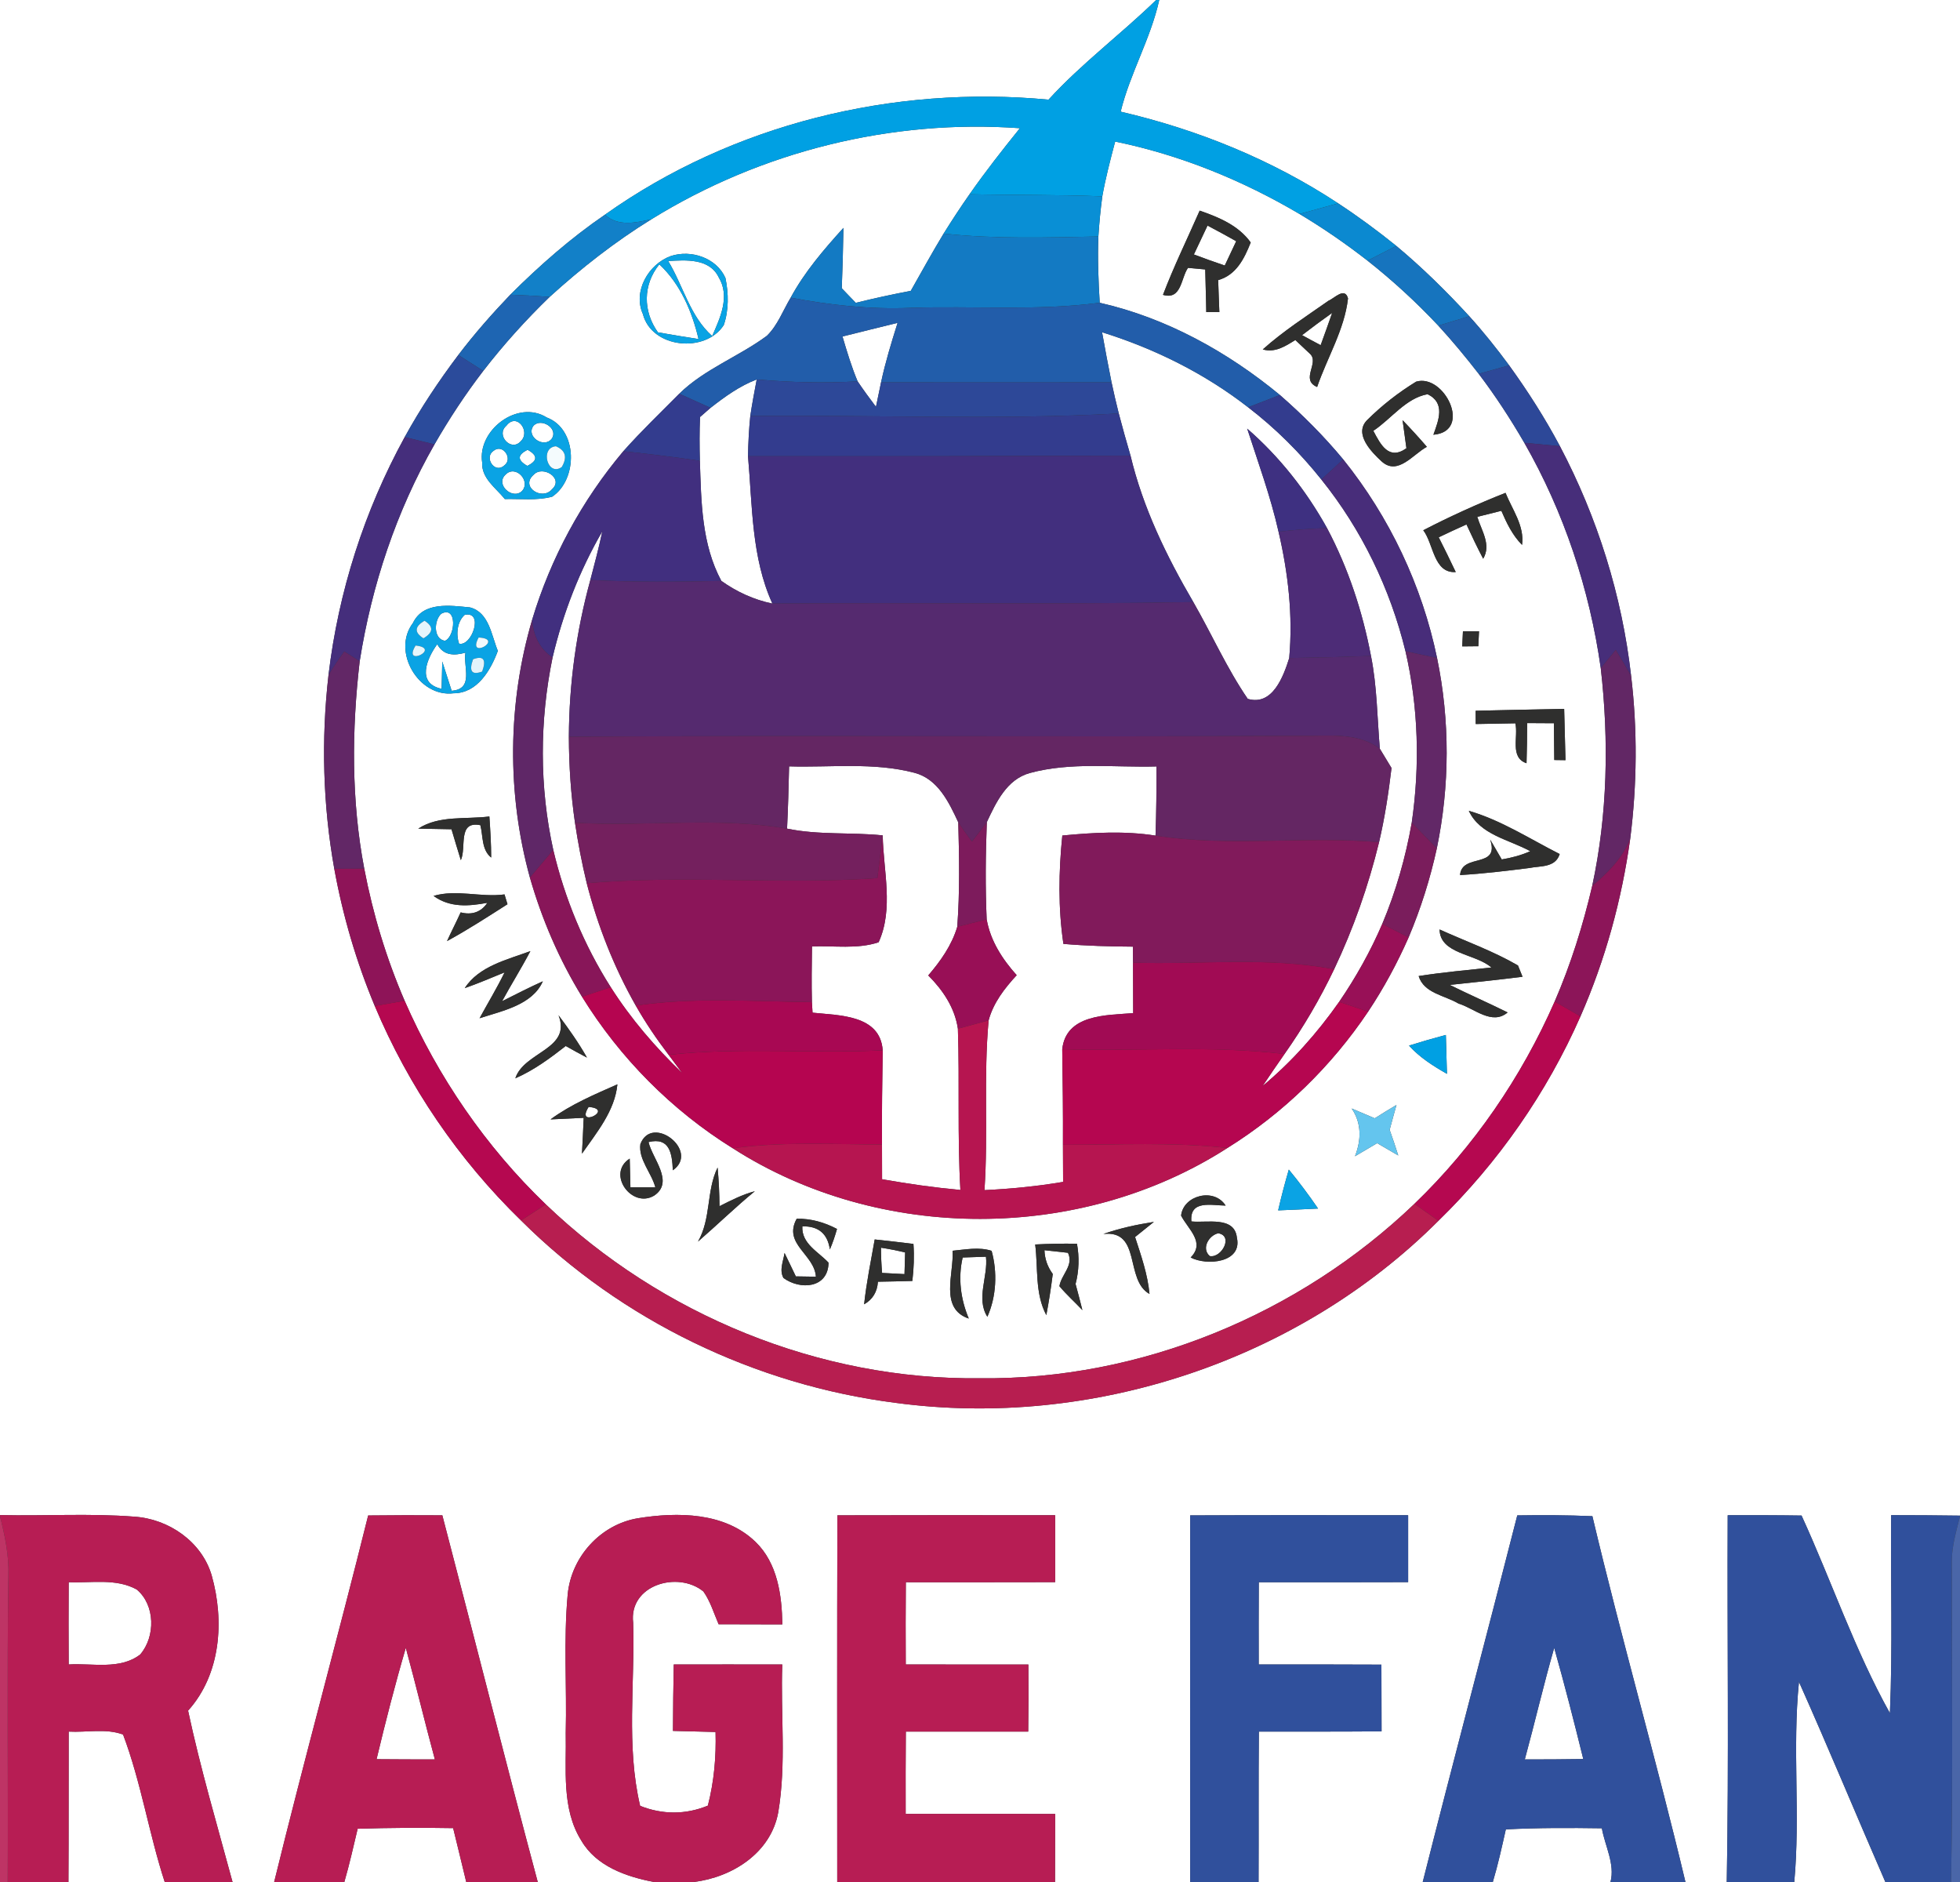 <?xml version="1.0" encoding="UTF-8" ?>
<!DOCTYPE svg PUBLIC "-//W3C//DTD SVG 1.1//EN" "http://www.w3.org/Graphics/SVG/1.1/DTD/svg11.dtd">
<svg width="250pt" height="240pt" viewBox="0 0 250 240" version="1.1" xmlns="http://www.w3.org/2000/svg">
<rect x="0" y="0" width="250" height="240" fill="#333333" stroke="none"/>
<g id="#ffffffff">
<path fill="#ffffff" opacity="1.00" d=" M 0.00 0.00 L 147.47 0.00 C 143.00 4.35 137.96 8.09 133.74 12.71 C 113.93 10.83 93.44 15.82 77.16 27.38 C 72.80 30.36 68.82 33.86 65.09 37.58 C 62.75 40.03 60.51 42.57 58.46 45.27 C 55.95 48.60 53.63 52.08 51.62 55.74 C 46.48 65.11 43.16 75.47 41.90 86.09 C 40.96 94.30 41.18 102.66 42.64 110.80 C 43.73 116.79 45.45 122.66 47.80 128.28 C 52.10 138.53 58.49 147.89 66.46 155.64 C 79.25 168.38 96.36 176.62 114.26 178.90 C 139.26 182.26 165.61 173.54 183.47 155.68 C 191.10 148.25 197.30 139.36 201.59 129.61 C 204.76 122.39 206.86 114.73 207.94 106.93 C 208.81 100.06 208.87 93.06 208.05 86.19 C 206.89 75.97 203.76 65.99 198.97 56.90 C 197.06 53.31 194.87 49.88 192.49 46.59 C 190.89 44.42 189.21 42.32 187.41 40.33 C 184.49 37.15 181.41 34.12 178.10 31.36 C 175.71 29.43 173.24 27.61 170.68 25.93 C 162.24 20.37 152.76 16.52 142.94 14.24 C 144.14 9.34 146.77 4.94 147.86 0.00 L 250.00 0.00 L 250.00 193.28 C 247.07 193.24 244.14 193.22 241.22 193.22 C 241.14 201.63 241.42 210.06 241.06 218.47 C 236.57 210.43 233.62 201.63 229.79 193.27 C 226.65 193.22 223.51 193.22 220.37 193.23 C 220.30 208.82 220.53 224.41 220.25 240.00 L 214.98 240.00 C 211.26 224.39 206.81 208.96 203.11 193.35 C 199.91 193.21 196.72 193.20 193.53 193.25 C 189.56 208.85 185.41 224.40 181.47 240.00 L 160.53 240.00 C 160.56 233.61 160.51 227.21 160.57 220.82 C 165.79 220.82 171.00 220.83 176.22 220.79 C 176.21 217.95 176.21 215.11 176.20 212.28 C 170.99 212.25 165.77 212.26 160.55 212.26 C 160.54 208.76 160.54 205.27 160.56 201.77 C 166.91 201.77 173.26 201.79 179.61 201.76 C 179.61 198.91 179.61 196.07 179.61 193.23 C 170.34 193.23 161.08 193.20 151.81 193.25 C 151.80 208.84 151.80 224.42 151.81 240.00 L 134.57 240.00 C 134.58 237.10 134.58 234.21 134.59 231.32 C 128.23 231.30 121.88 231.32 115.52 231.31 C 115.51 227.81 115.51 224.31 115.54 220.82 C 120.75 220.81 125.95 220.81 131.15 220.82 C 131.19 217.97 131.20 215.11 131.17 212.27 C 125.95 212.26 120.74 212.26 115.53 212.26 C 115.51 208.76 115.51 205.26 115.54 201.77 C 121.89 201.77 128.24 201.78 134.59 201.76 C 134.58 198.92 134.58 196.07 134.59 193.23 C 125.33 193.22 116.07 193.21 106.81 193.24 C 106.76 208.83 106.79 224.41 106.79 240.00 L 88.50 240.00 C 93.41 239.39 98.31 236.30 99.26 231.14 C 100.32 224.91 99.55 218.55 99.78 212.26 C 95.17 212.26 90.55 212.25 85.94 212.26 C 85.88 215.09 85.85 217.91 85.84 220.73 C 87.65 220.78 89.46 220.82 91.27 220.87 C 91.36 224.03 91.08 227.19 90.29 230.26 C 87.46 231.43 84.49 231.42 81.65 230.29 C 79.85 222.66 81.00 214.71 80.76 206.94 C 80.18 202.12 86.46 200.29 89.72 202.95 C 90.61 204.21 91.05 205.72 91.66 207.13 C 94.37 207.14 97.08 207.14 99.79 207.15 C 99.73 203.43 99.18 199.35 96.37 196.63 C 92.44 192.83 86.44 192.80 81.38 193.61 C 76.61 194.40 72.86 198.53 72.41 203.33 C 71.87 209.20 72.31 215.11 72.16 220.99 C 72.26 225.59 71.58 230.64 74.16 234.74 C 76.07 238.01 79.89 239.32 83.40 240.00 L 68.59 240.00 C 64.43 224.44 60.50 208.82 56.42 193.24 C 53.26 193.22 50.11 193.22 46.96 193.26 C 43.08 208.87 38.80 224.38 34.97 240.00 L 29.66 240.00 C 27.70 232.74 25.56 225.51 23.99 218.15 C 28.17 213.50 28.64 206.70 27.00 200.90 C 25.73 196.59 21.52 193.70 17.13 193.41 C 11.43 192.97 5.71 193.34 0.00 193.21 L 0.00 0.00 Z" />
<path fill="#ffffff" opacity="1.00" d=" M 83.09 27.96 C 97.05 19.32 113.70 15.16 130.09 16.35 C 127.87 19.10 125.69 21.88 123.67 24.77 C 122.52 26.41 121.42 28.09 120.36 29.79 C 118.90 32.19 117.56 34.65 116.17 37.09 C 113.82 37.54 111.48 38.04 109.16 38.62 C 108.56 38.00 107.96 37.39 107.37 36.76 C 107.47 34.20 107.54 31.63 107.58 29.06 C 105.08 31.82 102.63 34.67 100.85 37.96 C 99.87 39.59 99.20 41.47 97.82 42.82 C 94.23 45.48 89.87 47.05 86.64 50.21 C 84.24 52.63 81.78 54.99 79.51 57.54 C 74.22 63.81 70.24 71.17 67.88 79.02 C 64.74 89.69 64.64 101.19 67.59 111.91 C 69.12 117.24 71.33 122.38 74.24 127.11 C 79.06 134.91 85.68 141.60 93.48 146.44 C 112.23 158.46 137.82 158.43 156.55 146.40 C 163.68 141.96 169.83 135.98 174.51 129.00 C 176.50 126.01 178.22 122.83 179.67 119.54 C 181.22 115.88 182.42 112.07 183.27 108.18 C 184.92 100.21 184.95 91.90 183.30 83.92 C 181.39 74.69 177.24 65.94 171.33 58.59 C 168.88 55.63 166.15 52.90 163.25 50.37 C 156.57 44.86 148.75 40.53 140.27 38.61 C 140.10 35.80 139.99 32.98 140.10 30.16 C 140.21 28.45 140.37 26.74 140.60 25.04 C 141.02 22.68 141.63 20.36 142.24 18.05 C 150.53 19.75 158.48 22.99 165.76 27.29 C 168.77 29.09 171.66 31.08 174.43 33.24 C 177.64 35.77 180.66 38.55 183.46 41.53 C 185.27 43.50 186.97 45.56 188.61 47.67 C 190.74 50.47 192.66 53.42 194.43 56.47 C 199.49 65.31 202.75 75.13 204.18 85.21 C 205.23 94.44 205.05 103.87 203.09 112.97 C 201.91 118.01 200.36 122.97 198.30 127.72 C 194.07 137.36 188.00 146.22 180.41 153.52 C 165.68 167.64 145.46 176.00 125.00 175.76 C 104.57 176.01 84.34 167.69 69.62 153.59 C 61.97 146.25 55.85 137.33 51.61 127.62 C 49.28 122.22 47.56 116.55 46.46 110.77 C 44.80 102.06 44.86 93.10 45.88 84.32 C 47.41 74.64 50.55 65.19 55.42 56.67 C 57.29 53.42 59.35 50.28 61.64 47.30 C 64.23 43.95 67.07 40.80 70.11 37.86 C 74.14 34.20 78.45 30.82 83.09 27.96 M 153.02 26.86 C 151.45 30.44 149.73 33.95 148.34 37.60 C 150.72 38.30 150.62 35.44 151.53 34.16 C 152.08 34.21 153.18 34.31 153.73 34.36 C 153.76 36.17 153.84 37.98 153.86 39.80 C 154.27 39.80 155.11 39.80 155.53 39.80 C 155.47 38.44 155.43 37.08 155.38 35.72 C 157.69 35.07 158.71 32.98 159.53 30.92 C 157.96 28.74 155.47 27.71 153.02 26.86 M 85.57 32.65 C 82.72 33.67 80.70 37.15 82.00 40.05 C 83.14 44.44 89.99 45.08 92.32 41.45 C 92.97 39.54 92.94 37.42 92.53 35.45 C 91.40 32.89 88.17 31.80 85.57 32.65 M 169.47 38.34 C 166.62 40.34 163.67 42.23 161.07 44.56 C 162.64 45.01 163.95 44.15 165.22 43.36 C 165.69 43.80 166.64 44.69 167.11 45.14 C 168.31 46.29 165.82 48.42 168.00 49.35 C 169.29 45.59 171.49 42.04 171.94 38.05 C 171.53 36.55 170.18 38.06 169.47 38.34 M 180.63 48.67 C 178.36 50.06 176.25 51.71 174.37 53.58 C 172.65 55.33 174.93 57.65 176.25 58.86 C 178.30 60.69 180.25 57.91 182.00 56.98 C 181.00 55.82 179.96 54.68 178.90 53.58 C 179.02 54.47 179.26 56.27 179.39 57.16 C 177.15 58.77 176.09 56.69 175.17 54.94 C 177.46 53.42 179.31 50.77 182.09 50.27 C 184.40 51.39 183.49 53.59 182.83 55.44 C 187.87 55.02 184.22 47.60 180.63 48.67 M 61.50 58.98 C 61.40 61.01 63.26 62.23 64.39 63.64 C 66.40 63.59 68.47 63.86 70.43 63.34 C 73.72 61.15 73.73 54.74 69.74 53.24 C 66.03 50.92 60.87 54.86 61.50 58.98 M 181.54 67.62 C 182.87 69.36 182.85 73.13 185.68 72.95 C 184.98 71.46 184.25 69.99 183.51 68.52 C 184.68 67.96 185.86 67.41 187.05 66.88 C 187.73 68.35 188.42 69.81 189.18 71.25 C 190.25 69.46 188.94 67.63 188.43 65.91 C 189.45 65.65 190.47 65.39 191.50 65.14 C 192.17 66.70 192.92 68.26 194.14 69.49 C 194.47 67.06 192.89 64.99 192.03 62.85 C 188.46 64.26 184.96 65.85 181.54 67.62 M 52.67 79.45 C 49.93 83.06 53.40 88.96 57.85 88.41 C 60.87 88.41 62.58 85.49 63.50 83.00 C 62.68 81.03 62.39 78.09 59.95 77.46 C 57.44 77.22 54.00 76.68 52.67 79.45 M 186.60 80.50 C 186.57 80.99 186.53 81.95 186.51 82.43 C 187.02 82.43 188.05 82.42 188.56 82.41 C 188.58 81.94 188.63 80.98 188.65 80.50 C 188.14 80.50 187.11 80.50 186.60 80.50 M 188.22 90.64 C 188.22 91.06 188.22 91.91 188.23 92.33 C 189.91 92.30 191.59 92.27 193.28 92.24 C 193.70 93.91 192.53 96.60 194.71 97.33 C 194.76 95.62 194.79 93.91 194.79 92.21 C 195.64 92.21 197.35 92.22 198.20 92.23 C 198.21 93.79 198.23 95.35 198.25 96.92 C 198.61 96.92 199.32 96.93 199.68 96.94 C 199.62 94.76 199.57 92.58 199.51 90.40 C 195.74 90.46 191.98 90.56 188.22 90.64 M 53.35 105.67 C 54.41 105.69 56.53 105.73 57.59 105.75 C 57.98 107.06 58.37 108.38 58.78 109.69 C 59.53 108.08 58.32 104.64 61.27 105.23 C 61.63 106.61 61.40 108.35 62.65 109.36 C 62.65 107.61 62.54 105.87 62.42 104.12 C 59.41 104.51 56.02 103.94 53.35 105.67 M 187.35 103.40 C 188.78 106.48 192.48 107.05 195.19 108.55 C 194.03 109.07 192.80 109.39 191.55 109.60 C 191.06 108.75 190.57 107.90 190.07 107.06 C 191.34 110.83 186.46 108.75 186.23 111.59 C 189.19 111.42 192.14 111.06 195.08 110.69 C 196.46 110.40 198.39 110.68 198.94 108.91 C 195.12 106.98 191.49 104.60 187.35 103.40 M 55.30 114.25 C 57.39 115.77 59.79 115.57 62.16 115.13 C 61.37 116.34 60.14 116.72 58.76 116.35 C 58.20 117.58 57.58 118.78 57.02 120.01 C 59.66 118.57 62.19 116.93 64.73 115.31 C 64.63 114.99 64.44 114.37 64.35 114.06 C 61.33 114.47 58.25 113.38 55.30 114.25 M 183.62 118.53 C 183.68 121.70 188.20 121.59 190.23 123.38 C 187.13 123.71 184.03 123.99 180.95 124.47 C 181.63 126.68 184.29 126.93 186.04 127.98 C 188.04 128.58 190.30 130.80 192.30 129.11 C 189.86 127.90 187.36 126.81 184.92 125.60 C 188.02 125.27 191.11 124.95 194.20 124.56 C 194.05 124.20 193.76 123.48 193.62 123.12 C 190.45 121.28 186.96 120.04 183.62 118.53 M 59.28 126.01 C 61.00 125.41 62.67 124.69 64.36 124.00 C 63.39 126.00 62.23 127.90 61.17 129.85 C 64.05 128.91 67.90 128.17 69.24 125.14 C 67.48 125.93 65.76 126.82 64.04 127.68 C 65.21 125.53 66.51 123.46 67.65 121.29 C 64.69 122.39 61.09 123.20 59.28 126.01 M 71.24 129.47 C 72.94 133.82 66.85 134.10 65.73 137.51 C 68.08 136.49 70.15 134.96 72.16 133.39 C 73.05 133.90 73.96 134.39 74.87 134.87 C 73.80 132.98 72.55 131.21 71.24 129.47 M 179.72 133.34 C 181.08 134.85 182.81 135.94 184.56 136.94 C 184.52 135.29 184.47 133.63 184.42 131.98 C 182.84 132.40 181.28 132.85 179.72 133.34 M 70.22 142.75 C 71.27 142.70 73.39 142.60 74.45 142.55 C 74.39 144.08 74.31 145.60 74.23 147.12 C 76.11 144.42 78.42 141.67 78.75 138.28 C 75.81 139.58 72.82 140.84 70.22 142.75 M 175.35 142.61 C 174.61 142.29 173.15 141.67 172.41 141.36 C 173.70 143.26 173.63 145.39 172.83 147.45 C 173.77 146.89 174.71 146.33 175.66 145.78 C 176.34 146.17 177.68 146.96 178.35 147.35 C 178.00 146.25 177.64 145.16 177.25 144.08 C 177.53 143.02 177.83 141.96 178.12 140.91 C 177.19 141.46 176.27 142.03 175.35 142.61 M 81.68 145.90 C 81.42 147.86 83.10 149.56 83.59 151.41 C 82.53 151.41 81.47 151.42 80.41 151.41 C 80.38 150.50 80.34 148.67 80.32 147.75 C 77.31 149.68 80.61 154.19 83.45 152.46 C 86.03 150.71 83.21 147.77 82.72 145.64 C 85.41 144.99 85.73 147.07 85.82 149.24 C 89.31 146.81 83.18 142.00 81.68 145.90 M 89.03 158.33 C 91.47 156.22 93.78 153.96 96.28 151.91 C 94.69 152.33 93.23 153.08 91.77 153.82 C 91.76 152.17 91.68 150.52 91.53 148.89 C 90.08 151.85 90.72 155.39 89.03 158.33 M 164.39 149.15 C 163.89 150.87 163.43 152.60 163.03 154.35 C 164.73 154.28 166.42 154.21 168.12 154.12 C 166.95 152.41 165.71 150.75 164.39 149.15 M 150.65 155.02 C 151.54 156.76 153.78 158.43 151.87 160.36 C 153.91 161.44 158.47 161.04 157.77 157.85 C 157.48 155.03 153.90 155.98 151.96 155.76 C 151.72 152.97 154.55 153.73 156.33 153.74 C 154.86 151.42 150.93 152.42 150.65 155.02 M 101.62 155.42 C 99.84 158.65 103.88 159.94 104.07 162.81 C 103.43 162.80 102.15 162.78 101.51 162.77 C 101.15 162.03 100.43 160.53 100.07 159.78 C 99.92 160.82 99.37 161.95 99.93 162.97 C 102.06 164.54 105.64 164.30 105.68 161.02 C 104.40 159.64 102.21 158.60 102.34 156.39 C 104.39 156.34 105.56 157.32 105.85 159.33 C 106.22 158.48 106.51 157.61 106.76 156.72 C 105.16 155.88 103.43 155.38 101.62 155.42 M 140.74 157.36 C 145.63 156.83 143.43 163.24 146.62 165.01 C 146.39 162.51 145.55 160.12 144.78 157.75 C 145.38 157.27 146.58 156.30 147.18 155.82 C 145.00 156.16 142.83 156.63 140.74 157.36 M 111.57 158.06 C 111.08 160.81 110.52 163.55 110.22 166.33 C 111.30 165.72 111.89 164.76 111.98 163.45 C 113.44 163.43 114.91 163.39 116.37 163.35 C 116.56 161.78 116.62 160.20 116.51 158.63 C 114.86 158.43 113.22 158.23 111.57 158.06 M 132.04 158.70 C 132.42 161.69 131.99 164.96 133.46 167.71 C 133.79 165.96 134.06 164.22 134.28 162.46 C 133.62 161.56 133.26 160.56 133.22 159.43 C 133.97 159.51 135.47 159.67 136.22 159.76 C 137.00 161.37 135.36 162.54 135.13 164.02 C 136.03 165.10 137.09 166.04 138.06 167.07 C 137.78 165.95 137.49 164.84 137.19 163.74 C 137.63 162.05 137.68 160.32 137.37 158.61 C 135.59 158.57 133.81 158.61 132.04 158.70 M 121.50 159.50 C 121.70 162.42 119.78 166.86 123.57 168.15 C 122.53 165.68 122.18 162.99 122.79 160.36 C 123.54 160.34 125.02 160.28 125.76 160.26 C 126.05 162.79 124.46 165.60 125.94 167.92 C 127.10 165.32 127.23 162.22 126.48 159.51 C 124.86 158.99 123.15 159.35 121.50 159.50 Z" />
<path fill="#ffffff" opacity="1.00" d=" M 154.02 28.77 C 155.25 29.41 156.47 30.08 157.68 30.76 C 157.31 31.53 156.59 33.09 156.22 33.86 C 154.90 33.42 153.58 32.94 152.28 32.45 C 152.86 31.22 153.44 29.99 154.02 28.77 Z" />
<path fill="#ffffff" opacity="1.00" d=" M 85.23 33.29 C 87.49 33.15 90.49 32.93 91.67 35.36 C 93.15 37.80 91.86 40.53 90.84 42.85 C 88.01 40.35 87.14 36.44 85.23 33.29 Z" />
<path fill="#ffffff" opacity="1.00" d=" M 84.10 33.71 C 86.77 36.20 88.28 39.73 89.10 43.24 C 87.37 42.97 85.64 42.69 83.92 42.38 C 82.00 39.70 81.99 36.31 84.10 33.71 Z" />
<path fill="#ffffff" opacity="1.00" d=" M 166.08 42.74 C 167.34 41.77 168.62 40.82 169.92 39.90 C 169.45 41.28 168.94 42.65 168.45 44.02 C 167.65 43.60 166.86 43.17 166.08 42.74 Z" />
<path fill="#ffffff" opacity="1.00" d=" M 107.46 42.91 C 109.80 42.31 112.15 41.76 114.49 41.17 C 113.70 43.67 112.93 46.19 112.38 48.76 C 112.21 49.54 111.89 51.10 111.73 51.88 C 110.93 50.81 110.13 49.74 109.39 48.63 C 108.61 46.77 108.03 44.84 107.46 42.91 Z" />
<path fill="#ffffff" opacity="1.00" d=" M 140.57 42.37 C 147.27 44.46 153.65 47.62 159.20 51.94 C 162.68 54.61 165.81 57.72 168.54 61.15 C 173.68 67.54 177.33 75.09 179.27 83.05 C 180.93 90.20 181.12 97.66 180.07 104.91 C 179.29 109.34 178.05 113.68 176.31 117.82 C 174.81 121.31 172.95 124.63 170.81 127.76 C 168.02 131.73 164.78 135.38 161.05 138.49 C 161.96 137.12 162.90 135.76 163.84 134.41 C 166.25 130.99 168.37 127.38 170.17 123.60 C 172.63 118.42 174.54 112.98 175.90 107.40 C 176.63 104.29 177.11 101.12 177.49 97.94 C 177.11 97.33 176.37 96.10 176.00 95.48 C 175.66 91.53 175.65 87.54 174.87 83.65 C 173.79 77.98 171.97 72.44 169.26 67.34 C 166.61 62.57 163.20 58.24 159.08 54.66 C 160.49 59.02 162.07 63.33 163.08 67.81 C 164.31 73.08 164.93 78.51 164.44 83.92 C 163.70 86.27 162.31 90.06 159.15 89.12 C 156.48 85.22 154.56 80.87 152.21 76.78 C 148.78 70.91 145.79 64.76 144.20 58.11 C 143.68 56.32 143.17 54.53 142.70 52.73 C 142.37 51.41 142.06 50.09 141.78 48.76 C 141.35 46.63 140.95 44.50 140.57 42.37 Z" />
<path fill="#ffffff" opacity="1.00" d=" M 90.63 52.01 C 92.45 50.59 94.35 49.21 96.52 48.39 C 96.23 49.94 95.93 51.49 95.70 53.06 C 95.53 54.75 95.44 56.46 95.41 58.17 C 95.97 64.46 95.84 71.12 98.52 76.97 C 96.17 76.49 93.96 75.47 92.01 74.08 C 89.48 69.39 89.44 63.95 89.27 58.76 C 89.22 56.90 89.21 55.04 89.29 53.18 C 89.62 52.89 90.29 52.31 90.63 52.01 Z" />
<path fill="#ffffff" opacity="1.00" d=" M 64.59 54.29 C 65.91 52.55 67.74 55.05 66.41 56.28 C 65.18 57.66 63.20 55.46 64.59 54.29 Z" />
<path fill="#ffffff" opacity="1.00" d=" M 68.03 54.32 C 68.98 53.22 71.27 54.62 70.38 55.94 C 69.41 57.23 67.05 55.69 68.03 54.32 Z" />
<path fill="#ffffff" opacity="1.00" d=" M 62.94 57.50 C 64.13 56.50 65.51 58.54 64.29 59.38 C 63.09 60.44 61.71 58.33 62.94 57.50 Z" />
<path fill="#ffffff" opacity="1.00" d=" M 67.30 57.36 C 68.61 58.08 68.59 58.76 67.26 59.41 C 65.96 58.68 65.98 58.00 67.30 57.36 Z" />
<path fill="#ffffff" opacity="1.00" d=" M 64.48 60.53 C 65.75 59.21 67.74 61.33 66.59 62.61 C 65.38 63.80 63.13 61.78 64.48 60.53 Z" />
<path fill="#ffffff" opacity="1.00" d=" M 68.06 60.55 C 69.21 59.28 71.97 61.00 70.41 62.39 C 69.16 63.90 66.31 62.08 68.06 60.55 Z" />
<path fill="#ffffff" opacity="1.00" d=" M 70.48 83.85 C 71.81 78.22 73.92 72.76 76.83 67.75 C 76.39 69.83 75.84 71.90 75.30 73.96 C 73.51 80.46 72.59 87.20 72.56 93.95 C 72.57 97.62 72.81 101.28 73.34 104.92 C 73.73 107.51 74.22 110.08 74.84 112.63 C 76.24 118.07 78.31 123.34 81.09 128.23 C 82.34 130.42 83.75 132.51 85.28 134.51 C 85.86 135.28 86.44 136.05 87.01 136.83 C 83.57 133.54 80.46 129.91 77.90 125.89 C 74.49 120.52 72.03 114.57 70.57 108.38 C 68.79 100.34 68.82 91.91 70.48 83.85 Z" />
<path fill="#ffffff" opacity="1.00" d=" M 56.29 78.26 C 58.34 77.19 58.10 81.18 56.75 81.72 C 55.24 81.49 55.35 79.09 56.29 78.26 Z" />
<path fill="#ffffff" opacity="1.00" d=" M 59.27 78.41 C 61.77 77.87 60.17 82.50 58.55 82.08 C 58.15 80.89 58.30 79.28 59.27 78.41 Z" />
<path fill="#ffffff" opacity="1.00" d=" M 56.33 87.84 C 53.06 87.15 54.46 83.95 55.77 82.15 C 56.58 83.64 57.96 83.62 59.37 83.23 C 59.05 84.96 60.51 87.88 57.61 88.09 C 57.21 86.85 56.81 85.61 56.41 84.36 C 56.39 85.23 56.35 86.97 56.33 87.84 Z" />
<path fill="#ffffff" opacity="1.00" d=" M 100.39 105.67 C 100.52 103.02 100.59 100.38 100.65 97.73 C 105.97 97.89 111.43 97.18 116.64 98.55 C 119.63 99.33 121.04 102.31 122.23 104.87 C 122.35 109.31 122.43 113.76 122.10 118.19 C 121.40 120.54 119.98 122.55 118.40 124.39 C 120.27 126.27 121.79 128.51 122.18 131.19 C 122.41 138.04 122.10 144.90 122.50 151.75 C 119.15 151.44 115.82 150.97 112.51 150.38 C 112.51 148.90 112.50 147.42 112.50 145.94 C 112.47 141.94 112.53 137.94 112.59 133.94 C 112.27 129.38 106.98 129.50 103.64 129.14 C 103.62 128.80 103.58 128.13 103.56 127.79 C 103.50 125.42 103.54 123.05 103.57 120.69 C 106.39 120.58 109.35 121.07 112.07 120.16 C 114.01 115.89 112.67 111.03 112.59 106.53 C 108.53 106.11 104.41 106.51 100.39 105.67 Z" />
<path fill="#ffffff" opacity="1.00" d=" M 131.35 98.58 C 136.61 97.15 142.13 97.89 147.51 97.74 C 147.52 100.68 147.49 103.62 147.39 106.56 C 143.45 105.94 139.45 106.17 135.50 106.55 C 135.03 111.14 134.96 115.79 135.64 120.37 C 138.59 120.62 141.54 120.70 144.50 120.72 C 144.51 121.23 144.52 122.25 144.52 122.76 C 144.53 124.91 144.54 127.06 144.54 129.20 C 141.14 129.47 135.97 129.33 135.49 133.81 C 135.55 137.87 135.60 141.93 135.58 145.99 C 135.58 147.56 135.59 149.14 135.60 150.72 C 132.28 151.28 128.93 151.61 125.57 151.77 C 126.06 144.56 125.44 137.32 126.10 130.12 C 126.70 127.88 128.13 126.04 129.68 124.36 C 127.85 122.32 126.33 119.98 125.85 117.23 C 125.67 113.11 125.71 108.97 125.87 104.84 C 127.05 102.32 128.41 99.39 131.35 98.58 Z" />
<path fill="#ffffff" opacity="1.00" d=" M 75.08 141.16 C 78.51 141.45 73.30 144.00 75.08 141.16 Z" />
<path fill="#ffffff" opacity="1.00" d=" M 154.31 160.18 C 153.20 159.23 154.17 157.54 155.39 157.27 C 157.37 157.61 155.80 160.46 154.31 160.18 Z" />
<path fill="#ffffff" opacity="1.00" d=" M 112.37 159.11 C 113.40 159.27 114.43 159.47 115.45 159.72 C 115.43 160.41 115.39 161.79 115.37 162.48 C 114.66 162.44 113.23 162.36 112.51 162.33 C 112.42 161.25 112.37 160.18 112.37 159.11 Z" />
<path fill="#ffffff" opacity="1.00" d=" M 8.76 201.77 C 11.64 201.89 14.80 201.24 17.44 202.70 C 19.81 204.68 19.85 208.71 17.88 210.99 C 15.30 212.98 11.78 212.07 8.76 212.26 C 8.74 208.76 8.74 205.27 8.76 201.77 Z" />
<path fill="#ffffff" opacity="1.00" d=" M 51.76 210.14 C 53.05 214.87 54.19 219.64 55.47 224.37 C 52.99 224.37 50.51 224.36 48.03 224.34 C 49.17 219.58 50.38 214.84 51.76 210.14 Z" />
<path fill="#ffffff" opacity="1.00" d=" M 194.49 224.37 C 195.78 219.64 196.88 214.86 198.24 210.14 C 199.57 214.85 200.78 219.58 201.95 224.32 C 199.46 224.36 196.98 224.37 194.49 224.37 Z" />
<path fill="#ffffff" opacity="1.00" d=" M 228.86 240.00 C 229.65 231.51 228.60 222.96 229.46 214.48 C 233.24 222.94 236.78 231.51 240.48 240.00 L 228.86 240.00 Z" />
<path fill="#ffffff" opacity="1.00" d=" M 8.76 220.82 C 11.05 220.95 13.53 220.38 15.70 221.20 C 18.00 227.29 18.99 233.81 21.01 240.00 L 8.73 240.00 C 8.77 233.61 8.74 227.21 8.76 220.82 Z" />
<path fill="#ffffff" opacity="1.00" d=" M 45.62 233.21 C 49.68 233.08 53.74 233.06 57.80 233.13 C 58.37 235.42 58.91 237.71 59.47 240.00 L 43.92 240.00 C 44.57 237.76 45.08 235.48 45.62 233.21 Z" />
<path fill="#ffffff" opacity="1.00" d=" M 192.07 233.29 C 196.15 233.08 200.23 233.09 204.32 233.15 C 204.71 235.39 206.02 237.71 205.42 240.00 L 190.41 240.00 C 191.07 237.79 191.57 235.53 192.07 233.29 Z" />
</g>
<g id="#00a0e3ff">
<path fill="#00a0e3" opacity="1.00" d=" M 147.47 0.00 L 147.86 0.00 C 146.77 4.94 144.14 9.34 142.94 14.24 C 152.76 16.52 162.24 20.37 170.68 25.93 C 169.04 26.38 167.40 26.83 165.76 27.29 C 158.48 22.99 150.53 19.75 142.24 18.05 C 141.63 20.36 141.02 22.68 140.60 25.04 C 134.96 24.81 129.31 24.90 123.67 24.77 C 125.69 21.88 127.87 19.10 130.09 16.35 C 113.70 15.16 97.05 19.32 83.09 27.96 C 81.10 28.40 78.84 28.93 77.16 27.38 C 93.44 15.82 113.93 10.83 133.74 12.71 C 137.96 8.09 143.00 4.35 147.47 0.00 Z" />
<path fill="#00a0e3" opacity="1.00" d=" M 179.72 133.34 C 181.28 132.85 182.84 132.40 184.42 131.98 C 184.47 133.63 184.52 135.29 184.56 136.94 C 182.81 135.94 181.08 134.85 179.72 133.34 Z" />
</g>
<g id="#098fd5ff">
<path fill="#098fd5" opacity="1.00" d=" M 120.36 29.79 C 121.42 28.09 122.52 26.41 123.67 24.77 C 129.31 24.90 134.96 24.81 140.60 25.04 C 140.37 26.74 140.21 28.45 140.10 30.16 C 133.52 30.29 126.92 30.50 120.36 29.79 Z" />
</g>
<g id="#0b89d0ff">
<path fill="#0b89d0" opacity="1.00" d=" M 170.68 25.93 C 173.24 27.61 175.71 29.43 178.10 31.36 C 176.87 31.99 175.65 32.61 174.43 33.24 C 171.66 31.08 168.77 29.09 165.76 27.29 C 167.40 26.83 169.04 26.38 170.68 25.93 Z" />
</g>
<g id="#1280c8ff">
<path fill="#1280c8" opacity="1.00" d=" M 65.09 37.58 C 68.82 33.86 72.80 30.36 77.16 27.38 C 78.84 28.93 81.10 28.40 83.09 27.96 C 78.45 30.82 74.14 34.20 70.11 37.86 C 68.44 37.74 66.76 37.65 65.09 37.58 Z" />
</g>
<g id="#2f2f2eff">
<path fill="#2f2f2e" opacity="1.00" d=" M 153.02 26.86 C 155.47 27.71 157.96 28.74 159.53 30.92 C 158.71 32.98 157.69 35.07 155.38 35.72 C 155.43 37.08 155.47 38.44 155.53 39.80 C 155.11 39.80 154.27 39.80 153.86 39.80 C 153.84 37.98 153.76 36.17 153.73 34.36 C 153.18 34.31 152.08 34.21 151.53 34.16 C 150.62 35.44 150.72 38.30 148.34 37.60 C 149.73 33.95 151.45 30.44 153.02 26.86 M 154.02 28.77 C 153.44 29.99 152.86 31.22 152.28 32.45 C 153.58 32.94 154.90 33.42 156.22 33.86 C 156.59 33.09 157.31 31.53 157.68 30.76 C 156.47 30.08 155.25 29.41 154.02 28.77 Z" />
<path fill="#2f2f2e" opacity="1.00" d=" M 169.47 38.34 C 170.18 38.06 171.53 36.55 171.94 38.05 C 171.49 42.04 169.29 45.59 168.00 49.35 C 165.82 48.42 168.31 46.29 167.11 45.14 C 166.64 44.69 165.69 43.80 165.22 43.36 C 163.95 44.15 162.64 45.01 161.07 44.56 C 163.67 42.23 166.62 40.34 169.47 38.34 M 166.08 42.74 C 166.86 43.17 167.65 43.60 168.45 44.02 C 168.94 42.65 169.45 41.28 169.92 39.90 C 168.62 40.82 167.34 41.77 166.08 42.74 Z" />
<path fill="#2f2f2e" opacity="1.00" d=" M 180.63 48.67 C 184.22 47.60 187.87 55.02 182.83 55.44 C 183.49 53.59 184.40 51.39 182.09 50.27 C 179.31 50.77 177.46 53.42 175.17 54.94 C 176.09 56.69 177.15 58.77 179.39 57.16 C 179.26 56.27 179.02 54.47 178.90 53.58 C 179.96 54.68 181.00 55.82 182.00 56.98 C 180.25 57.91 178.30 60.69 176.25 58.86 C 174.93 57.65 172.65 55.33 174.37 53.58 C 176.25 51.71 178.36 50.06 180.63 48.67 Z" />
<path fill="#2f2f2e" opacity="1.00" d=" M 181.54 67.62 C 184.96 65.85 188.46 64.26 192.03 62.85 C 192.89 64.99 194.47 67.06 194.14 69.49 C 192.92 68.26 192.17 66.70 191.50 65.14 C 190.47 65.39 189.45 65.65 188.43 65.91 C 188.94 67.63 190.25 69.46 189.18 71.25 C 188.42 69.81 187.73 68.35 187.05 66.88 C 185.86 67.41 184.68 67.96 183.51 68.52 C 184.25 69.99 184.98 71.46 185.68 72.95 C 182.85 73.13 182.87 69.36 181.54 67.62 Z" />
<path fill="#2f2f2e" opacity="1.00" d=" M 186.60 80.50 C 187.11 80.50 188.14 80.50 188.65 80.50 C 188.63 80.98 188.58 81.94 188.56 82.41 C 188.05 82.42 187.02 82.43 186.51 82.43 C 186.53 81.95 186.57 80.99 186.60 80.50 Z" />
<path fill="#2f2f2e" opacity="1.00" d=" M 188.22 90.64 C 191.98 90.56 195.74 90.46 199.51 90.40 C 199.57 92.58 199.62 94.76 199.68 96.94 C 199.32 96.93 198.61 96.92 198.25 96.92 C 198.23 95.35 198.21 93.79 198.20 92.23 C 197.35 92.22 195.64 92.21 194.79 92.21 C 194.79 93.91 194.76 95.62 194.71 97.33 C 192.53 96.60 193.70 93.91 193.28 92.24 C 191.59 92.27 189.91 92.30 188.23 92.33 C 188.22 91.91 188.22 91.06 188.22 90.64 Z" />
<path fill="#2f2f2e" opacity="1.00" d=" M 53.35 105.67 C 56.02 103.94 59.41 104.51 62.42 104.12 C 62.54 105.87 62.65 107.61 62.65 109.36 C 61.40 108.35 61.63 106.61 61.27 105.23 C 58.32 104.64 59.53 108.08 58.78 109.69 C 58.37 108.38 57.98 107.06 57.59 105.75 C 56.53 105.73 54.41 105.69 53.35 105.67 Z" />
<path fill="#2f2f2e" opacity="1.00" d=" M 187.35 103.40 C 191.49 104.60 195.12 106.98 198.94 108.91 C 198.39 110.68 196.46 110.40 195.08 110.69 C 192.14 111.06 189.19 111.42 186.23 111.59 C 186.46 108.75 191.34 110.83 190.07 107.06 C 190.57 107.90 191.06 108.75 191.55 109.60 C 192.80 109.39 194.03 109.07 195.19 108.55 C 192.48 107.05 188.78 106.48 187.35 103.40 Z" />
<path fill="#2f2f2e" opacity="1.00" d=" M 55.30 114.25 C 58.25 113.38 61.33 114.47 64.35 114.06 C 64.44 114.37 64.63 114.99 64.73 115.31 C 62.19 116.93 59.66 118.57 57.02 120.01 C 57.58 118.78 58.20 117.58 58.76 116.35 C 60.14 116.72 61.37 116.34 62.16 115.13 C 59.79 115.57 57.39 115.77 55.30 114.25 Z" />
<path fill="#2f2f2e" opacity="1.00" d=" M 183.62 118.53 C 186.96 120.04 190.45 121.28 193.62 123.12 C 193.76 123.48 194.05 124.20 194.20 124.56 C 191.11 124.95 188.02 125.27 184.92 125.60 C 187.36 126.81 189.86 127.90 192.30 129.11 C 190.30 130.80 188.04 128.58 186.04 127.98 C 184.29 126.93 181.63 126.68 180.95 124.47 C 184.03 123.99 187.13 123.71 190.23 123.38 C 188.20 121.59 183.68 121.70 183.62 118.53 Z" />
<path fill="#2f2f2e" opacity="1.00" d=" M 59.28 126.01 C 61.09 123.20 64.69 122.39 67.65 121.29 C 66.51 123.46 65.21 125.53 64.04 127.68 C 65.76 126.82 67.48 125.93 69.24 125.14 C 67.90 128.17 64.05 128.91 61.17 129.85 C 62.23 127.90 63.39 126.00 64.36 124.00 C 62.67 124.69 61.00 125.41 59.28 126.01 Z" />
<path fill="#2f2f2e" opacity="1.00" d=" M 71.24 129.47 C 72.55 131.21 73.80 132.98 74.87 134.87 C 73.96 134.39 73.05 133.90 72.16 133.39 C 70.15 134.96 68.08 136.49 65.73 137.51 C 66.85 134.10 72.94 133.82 71.24 129.47 Z" />
<path fill="#2f2f2e" opacity="1.00" d=" M 70.22 142.75 C 72.82 140.84 75.81 139.58 78.75 138.28 C 78.42 141.67 76.11 144.42 74.23 147.12 C 74.31 145.60 74.39 144.08 74.45 142.55 C 73.39 142.60 71.27 142.70 70.22 142.75 M 75.08 141.16 C 73.30 144.00 78.51 141.45 75.08 141.16 Z" />
<path fill="#2f2f2e" opacity="1.00" d=" M 81.68 145.90 C 83.18 142.00 89.31 146.81 85.82 149.24 C 85.73 147.07 85.41 144.99 82.72 145.64 C 83.21 147.77 86.03 150.71 83.45 152.46 C 80.61 154.19 77.31 149.68 80.32 147.75 C 80.34 148.67 80.38 150.50 80.41 151.41 C 81.47 151.42 82.53 151.41 83.59 151.41 C 83.10 149.56 81.42 147.86 81.68 145.90 Z" />
<path fill="#2f2f2e" opacity="1.00" d=" M 89.03 158.33 C 90.72 155.39 90.08 151.85 91.53 148.89 C 91.68 150.52 91.76 152.17 91.77 153.82 C 93.23 153.08 94.69 152.33 96.28 151.91 C 93.78 153.96 91.47 156.22 89.03 158.33 Z" />
<path fill="#2f2f2e" opacity="1.00" d=" M 150.65 155.02 C 150.93 152.42 154.86 151.42 156.33 153.74 C 154.55 153.73 151.72 152.97 151.96 155.76 C 153.90 155.98 157.48 155.03 157.77 157.85 C 158.47 161.04 153.91 161.44 151.87 160.36 C 153.78 158.43 151.54 156.76 150.65 155.02 M 154.31 160.18 C 155.80 160.46 157.37 157.61 155.39 157.27 C 154.17 157.54 153.20 159.23 154.31 160.18 Z" />
<path fill="#2f2f2e" opacity="1.00" d=" M 101.62 155.42 C 103.43 155.38 105.16 155.88 106.76 156.72 C 106.51 157.61 106.22 158.48 105.85 159.33 C 105.56 157.32 104.39 156.34 102.34 156.39 C 102.21 158.60 104.40 159.64 105.68 161.02 C 105.64 164.30 102.06 164.54 99.93 162.97 C 99.37 161.95 99.92 160.82 100.07 159.78 C 100.43 160.53 101.15 162.03 101.51 162.77 C 102.15 162.78 103.43 162.80 104.07 162.81 C 103.88 159.94 99.84 158.65 101.62 155.42 Z" />
<path fill="#2f2f2e" opacity="1.00" d=" M 140.74 157.36 C 142.83 156.63 145.00 156.16 147.18 155.82 C 146.58 156.30 145.38 157.27 144.78 157.75 C 145.55 160.12 146.39 162.51 146.62 165.01 C 143.43 163.24 145.63 156.83 140.74 157.36 Z" />
<path fill="#2f2f2e" opacity="1.00" d=" M 111.57 158.06 C 113.22 158.23 114.86 158.43 116.51 158.63 C 116.62 160.20 116.56 161.78 116.37 163.35 C 114.91 163.39 113.44 163.43 111.98 163.45 C 111.89 164.76 111.30 165.72 110.22 166.33 C 110.52 163.55 111.08 160.81 111.57 158.06 M 112.37 159.11 C 112.37 160.18 112.42 161.25 112.51 162.33 C 113.23 162.36 114.66 162.44 115.37 162.48 C 115.39 161.79 115.43 160.41 115.45 159.72 C 114.43 159.47 113.40 159.27 112.37 159.11 Z" />
<path fill="#2f2f2e" opacity="1.00" d=" M 132.04 158.70 C 133.81 158.61 135.59 158.57 137.37 158.61 C 137.68 160.32 137.63 162.05 137.19 163.74 C 137.49 164.84 137.78 165.95 138.06 167.07 C 137.09 166.04 136.03 165.10 135.13 164.02 C 135.36 162.54 137.00 161.37 136.22 159.76 C 135.47 159.67 133.97 159.51 133.22 159.43 C 133.26 160.56 133.62 161.56 134.28 162.46 C 134.06 164.22 133.79 165.96 133.46 167.71 C 131.99 164.96 132.42 161.69 132.04 158.70 Z" />
<path fill="#2f2f2e" opacity="1.00" d=" M 121.50 159.50 C 123.15 159.35 124.86 158.99 126.48 159.51 C 127.23 162.22 127.10 165.32 125.94 167.92 C 124.46 165.60 126.05 162.79 125.76 160.26 C 125.02 160.28 123.54 160.34 122.79 160.36 C 122.18 162.99 122.53 165.68 123.57 168.15 C 119.78 166.86 121.70 162.42 121.50 159.50 Z" />
</g>
<g id="#137ac3ff">
<path fill="#137ac3" opacity="1.00" d=" M 100.85 37.96 C 102.63 34.67 105.08 31.82 107.58 29.06 C 107.54 31.63 107.47 34.20 107.37 36.76 C 107.96 37.39 108.56 38.00 109.16 38.62 C 111.48 38.04 113.82 37.54 116.17 37.09 C 117.56 34.65 118.90 32.19 120.36 29.79 C 126.92 30.50 133.52 30.29 140.10 30.16 C 139.99 32.98 140.10 35.80 140.27 38.61 C 132.23 39.67 124.12 38.98 116.05 39.26 C 110.95 39.47 105.86 38.90 100.85 37.96 Z" />
</g>
<g id="#1674beff">
<path fill="#1674be" opacity="1.00" d=" M 178.10 31.36 C 181.41 34.12 184.49 37.15 187.41 40.33 C 186.42 40.63 184.45 41.23 183.46 41.53 C 180.66 38.55 177.64 35.77 174.43 33.24 C 175.65 32.61 176.87 31.99 178.10 31.36 Z" />
</g>
<g id="#0aa3e4ff">
<path fill="#0aa3e4" opacity="1.00" d=" M 85.57 32.65 C 88.17 31.80 91.40 32.89 92.53 35.45 C 92.94 37.42 92.97 39.54 92.32 41.45 C 89.99 45.08 83.14 44.44 82.00 40.05 C 80.70 37.15 82.72 33.67 85.57 32.65 M 85.23 33.29 C 87.14 36.44 88.01 40.35 90.84 42.85 C 91.86 40.53 93.15 37.80 91.67 35.36 C 90.49 32.93 87.49 33.15 85.23 33.29 M 84.10 33.71 C 81.99 36.31 82.00 39.70 83.92 42.38 C 85.64 42.69 87.37 42.97 89.10 43.24 C 88.28 39.73 86.77 36.20 84.10 33.71 Z" />
<path fill="#0aa3e4" opacity="1.00" d=" M 61.50 58.98 C 60.87 54.86 66.03 50.92 69.74 53.24 C 73.73 54.74 73.72 61.15 70.43 63.34 C 68.47 63.86 66.40 63.59 64.39 63.64 C 63.26 62.23 61.40 61.01 61.50 58.98 M 64.59 54.29 C 63.20 55.46 65.18 57.66 66.41 56.28 C 67.74 55.05 65.91 52.55 64.59 54.29 M 68.03 54.32 C 67.05 55.69 69.41 57.23 70.38 55.94 C 71.27 54.62 68.98 53.22 68.03 54.32 M 62.94 57.50 C 61.71 58.33 63.09 60.44 64.29 59.38 C 65.51 58.54 64.13 56.50 62.94 57.50 M 67.30 57.36 C 65.98 58.00 65.96 58.68 67.26 59.41 C 68.59 58.76 68.61 58.08 67.30 57.36 M 71.65 59.56 C 72.38 58.32 72.14 57.44 70.91 56.91 C 68.83 57.07 69.84 60.83 71.65 59.56 M 64.48 60.53 C 63.13 61.78 65.38 63.80 66.59 62.61 C 67.74 61.33 65.75 59.21 64.48 60.53 M 68.06 60.55 C 66.31 62.08 69.16 63.90 70.41 62.39 C 71.97 61.00 69.21 59.28 68.06 60.55 Z" />
<path fill="#0aa3e4" opacity="1.00" d=" M 52.67 79.45 C 54.00 76.68 57.44 77.22 59.95 77.46 C 62.39 78.09 62.68 81.03 63.50 83.00 C 62.58 85.49 60.87 88.41 57.85 88.41 C 53.40 88.96 49.93 83.06 52.67 79.45 M 56.29 78.26 C 55.35 79.09 55.24 81.49 56.75 81.72 C 58.10 81.18 58.34 77.19 56.29 78.26 M 59.27 78.41 C 58.30 79.28 58.15 80.89 58.55 82.08 C 60.17 82.50 61.77 77.87 59.27 78.41 M 54.15 79.16 C 52.87 79.90 52.82 80.65 54.01 81.40 C 55.28 80.65 55.33 79.91 54.15 79.16 M 61.05 81.30 C 59.47 84.25 64.46 81.46 61.05 81.30 M 53.01 82.32 C 51.25 85.18 56.40 82.67 53.01 82.32 M 56.33 87.84 C 56.35 86.97 56.39 85.23 56.41 84.36 C 56.81 85.61 57.21 86.85 57.61 88.09 C 60.51 87.88 59.05 84.96 59.37 83.23 C 57.96 83.62 56.58 83.64 55.77 82.15 C 54.46 83.95 53.06 87.15 56.33 87.84 M 60.34 84.07 C 59.79 85.60 60.17 86.13 61.50 85.64 C 62.06 84.10 61.67 83.58 60.34 84.07 Z" />
<path fill="#0aa3e4" opacity="1.00" d=" M 164.39 149.15 C 165.71 150.75 166.95 152.41 168.12 154.12 C 166.42 154.21 164.73 154.28 163.03 154.35 C 163.43 152.60 163.89 150.87 164.39 149.15 Z" />
</g>
<g id="#1e65b2ff">
<path fill="#1e65b2" opacity="1.00" d=" M 65.09 37.58 C 66.76 37.65 68.44 37.74 70.11 37.86 C 67.07 40.80 64.23 43.95 61.64 47.30 C 60.85 46.79 59.26 45.77 58.46 45.27 C 60.51 42.57 62.75 40.03 65.09 37.58 Z" />
</g>
<g id="#225daaff">
<path fill="#225daa" opacity="1.00" d=" M 100.85 37.96 C 105.86 38.90 110.95 39.47 116.05 39.26 C 124.12 38.98 132.23 39.67 140.27 38.61 C 148.75 40.53 156.57 44.86 163.25 50.37 C 161.90 50.89 160.55 51.42 159.20 51.94 C 153.65 47.62 147.27 44.46 140.57 42.37 C 140.95 44.50 141.35 46.63 141.78 48.76 C 131.98 48.78 122.18 48.76 112.38 48.76 C 112.93 46.19 113.70 43.67 114.49 41.17 C 112.15 41.76 109.80 42.31 107.46 42.91 C 108.03 44.84 108.61 46.77 109.39 48.63 C 105.09 48.88 100.80 48.76 96.52 48.39 C 94.35 49.21 92.45 50.59 90.63 52.01 C 89.30 51.41 87.97 50.81 86.64 50.21 C 89.87 47.05 94.23 45.48 97.82 42.82 C 99.20 41.47 99.87 39.59 100.85 37.96 Z" />
</g>
<g id="#2160acff">
<path fill="#2160ac" opacity="1.00" d=" M 183.46 41.53 C 184.45 41.23 186.42 40.63 187.41 40.33 C 189.21 42.32 190.89 44.42 192.49 46.59 C 191.52 46.86 189.58 47.40 188.61 47.67 C 186.97 45.56 185.27 43.50 183.46 41.53 Z" />
</g>
<g id="#2b4b9bff">
<path fill="#2b4b9b" opacity="1.00" d=" M 51.62 55.74 C 53.63 52.08 55.95 48.60 58.46 45.27 C 59.26 45.77 60.85 46.79 61.64 47.30 C 59.35 50.28 57.29 53.42 55.42 56.67 C 54.47 56.44 52.57 55.97 51.62 55.74 Z" />
</g>
<g id="#2d4898ff">
<path fill="#2d4898" opacity="1.00" d=" M 188.61 47.67 C 189.58 47.40 191.52 46.86 192.49 46.59 C 194.87 49.88 197.06 53.31 198.97 56.90 C 197.45 56.75 195.94 56.61 194.43 56.47 C 192.66 53.42 190.74 50.47 188.61 47.67 Z" />
<path fill="#2d4898" opacity="1.00" d=" M 96.52 48.39 C 100.80 48.76 105.09 48.88 109.39 48.63 C 110.13 49.74 110.93 50.81 111.73 51.88 C 111.89 51.10 112.21 49.54 112.38 48.76 C 122.18 48.76 131.98 48.78 141.78 48.76 C 142.06 50.09 142.37 51.41 142.70 52.73 C 127.06 53.59 111.36 52.89 95.70 53.06 C 95.93 51.49 96.23 49.94 96.52 48.39 Z" />
</g>
<g id="#333c8eff">
<path fill="#333c8e" opacity="1.00" d=" M 79.51 57.54 C 81.78 54.99 84.24 52.63 86.64 50.21 C 87.97 50.81 89.30 51.41 90.63 52.01 C 90.29 52.31 89.62 52.89 89.29 53.18 C 89.21 55.04 89.22 56.90 89.27 58.76 C 86.02 58.29 82.77 57.89 79.51 57.54 Z" />
<path fill="#333c8e" opacity="1.00" d=" M 159.20 51.94 C 160.55 51.42 161.90 50.89 163.25 50.37 C 166.15 52.90 168.88 55.63 171.33 58.59 C 170.40 59.45 169.47 60.30 168.54 61.15 C 165.81 57.72 162.68 54.61 159.20 51.94 Z" />
<path fill="#333c8e" opacity="1.00" d=" M 95.70 53.06 C 111.36 52.89 127.06 53.59 142.70 52.73 C 143.17 54.53 143.68 56.32 144.20 58.11 C 127.94 58.17 111.68 58.20 95.41 58.17 C 95.44 56.46 95.53 54.75 95.70 53.06 Z" />
</g>
<g id="#3e3081ff">
<path fill="#3e3081" opacity="1.00" d=" M 159.08 54.66 C 163.20 58.24 166.61 62.57 169.26 67.34 C 167.20 67.41 165.13 67.57 163.08 67.81 C 162.07 63.33 160.49 59.02 159.08 54.66 Z" />
</g>
<g id="#452e7cff">
<path fill="#452e7c" opacity="1.00" d=" M 51.62 55.74 C 52.57 55.97 54.47 56.44 55.42 56.67 C 50.55 65.19 47.41 74.64 45.88 84.32 C 45.39 84.01 44.40 83.39 43.91 83.08 C 43.20 84.06 42.53 85.06 41.90 86.09 C 43.16 75.47 46.48 65.11 51.62 55.74 Z" />
</g>
<g id="#472e7aff">
<path fill="#472e7a" opacity="1.00" d=" M 194.43 56.47 C 195.94 56.61 197.45 56.75 198.97 56.90 C 203.76 65.99 206.89 75.97 208.05 86.19 C 207.42 85.07 206.75 83.98 206.09 82.88 C 205.62 83.46 204.66 84.63 204.18 85.21 C 202.75 75.13 199.49 65.31 194.43 56.47 Z" />
</g>
<g id="#f4fbfdff">
<path fill="#f4fbfd" opacity="1.00" d=" M 71.65 59.56 C 69.84 60.83 68.83 57.07 70.91 56.91 C 72.14 57.44 72.38 58.32 71.65 59.56 Z" />
</g>
<g id="#412f7fff">
<path fill="#412f7f" opacity="1.00" d=" M 67.88 79.02 C 70.24 71.17 74.22 63.81 79.51 57.54 C 82.77 57.89 86.02 58.29 89.27 58.76 C 89.44 63.95 89.48 69.39 92.01 74.08 C 86.44 74.20 80.86 74.26 75.30 73.96 C 75.84 71.90 76.39 69.83 76.83 67.75 C 73.92 72.76 71.81 78.22 70.48 83.85 C 68.80 82.74 68.00 80.99 67.88 79.02 Z" />
</g>
<g id="#422f7eff">
<path fill="#422f7e" opacity="1.00" d=" M 95.41 58.17 C 111.68 58.20 127.94 58.17 144.20 58.11 C 145.79 64.76 148.78 70.91 152.21 76.78 C 134.32 77.10 116.42 76.82 98.52 76.97 C 95.84 71.12 95.97 64.46 95.41 58.17 Z" />
</g>
<g id="#482d7aff">
<path fill="#482d7a" opacity="1.00" d=" M 168.54 61.15 C 169.47 60.30 170.40 59.45 171.33 58.59 C 177.24 65.94 181.39 74.69 183.30 83.92 C 181.95 83.63 180.61 83.34 179.27 83.05 C 177.33 75.09 173.68 67.54 168.54 61.15 Z" />
</g>
<g id="#4d2c77ff">
<path fill="#4d2c77" opacity="1.00" d=" M 163.08 67.81 C 165.13 67.57 167.20 67.41 169.26 67.34 C 171.97 72.44 173.79 77.98 174.87 83.65 C 171.39 83.78 167.91 83.87 164.44 83.92 C 164.93 78.51 164.31 73.08 163.08 67.81 Z" />
</g>
<g id="#552a6fff">
<path fill="#552a6f" opacity="1.00" d=" M 75.30 73.96 C 80.86 74.26 86.44 74.20 92.01 74.08 C 93.96 75.47 96.17 76.49 98.52 76.97 C 116.42 76.82 134.32 77.10 152.21 76.78 C 154.56 80.87 156.48 85.22 159.15 89.12 C 162.31 90.06 163.70 86.27 164.44 83.92 C 167.91 83.87 171.39 83.78 174.87 83.65 C 175.65 87.54 175.66 91.53 176.00 95.48 C 173.13 93.32 169.38 93.89 166.02 93.83 C 134.87 94.02 103.71 93.75 72.56 93.95 C 72.59 87.20 73.51 80.46 75.30 73.96 Z" />
</g>
<g id="#e5f5fcff">
<path fill="#e5f5fc" opacity="1.00" d=" M 54.15 79.16 C 55.33 79.91 55.28 80.65 54.01 81.40 C 52.82 80.65 52.87 79.90 54.15 79.16 Z" />
</g>
<g id="#5f2767ff">
<path fill="#5f2767" opacity="1.00" d=" M 67.59 111.91 C 64.64 101.19 64.74 89.69 67.88 79.02 C 68.00 80.99 68.80 82.74 70.48 83.85 C 68.82 91.91 68.79 100.34 70.57 108.38 C 69.58 109.55 68.58 110.73 67.59 111.91 Z" />
</g>
<g id="#f1fafdff">
<path fill="#f1fafd" opacity="1.00" d=" M 61.05 81.30 C 64.46 81.46 59.47 84.25 61.05 81.30 Z" />
</g>
<g id="#e6f6fcff">
<path fill="#e6f6fc" opacity="1.00" d=" M 53.01 82.32 C 56.40 82.67 51.25 85.18 53.01 82.32 Z" />
</g>
<g id="#622766ff">
<path fill="#622766" opacity="1.00" d=" M 41.90 86.09 C 42.53 85.06 43.20 84.06 43.91 83.08 C 44.40 83.39 45.39 84.01 45.88 84.32 C 44.86 93.10 44.80 102.06 46.46 110.77 C 45.50 110.78 43.59 110.80 42.64 110.80 C 41.18 102.66 40.96 94.30 41.90 86.09 Z" />
</g>
<g id="#622867ff">
<path fill="#622867" opacity="1.00" d=" M 179.27 83.05 C 180.61 83.34 181.95 83.63 183.30 83.92 C 184.95 91.90 184.92 100.21 183.27 108.18 C 182.20 107.09 181.13 106.00 180.07 104.91 C 181.12 97.66 180.93 90.20 179.27 83.05 Z" />
</g>
<g id="#622765ff">
<path fill="#622765" opacity="1.00" d=" M 204.18 85.21 C 204.66 84.63 205.62 83.46 206.09 82.88 C 206.75 83.98 207.42 85.07 208.05 86.19 C 208.87 93.06 208.81 100.06 207.94 106.93 C 206.98 109.41 205.09 111.30 203.09 112.97 C 205.05 103.87 205.23 94.44 204.18 85.21 Z" />
</g>
<g id="#e2f3fbff">
<path fill="#e2f3fb" opacity="1.00" d=" M 60.34 84.07 C 61.67 83.58 62.06 84.10 61.50 85.64 C 60.17 86.13 59.79 85.60 60.34 84.07 Z" />
</g>
<g id="#642663ff">
<path fill="#642663" opacity="1.00" d=" M 72.56 93.95 C 103.71 93.75 134.87 94.02 166.02 93.83 C 169.38 93.89 173.13 93.32 176.00 95.48 C 176.37 96.10 177.11 97.33 177.49 97.94 C 177.11 101.12 176.63 104.29 175.90 107.40 C 166.41 106.57 156.82 108.04 147.39 106.56 C 147.49 103.62 147.52 100.68 147.51 97.74 C 142.13 97.89 136.61 97.15 131.35 98.58 C 128.41 99.39 127.05 102.32 125.87 104.84 C 125.25 105.68 124.62 106.50 123.97 107.32 C 123.37 106.51 122.79 105.70 122.23 104.87 C 121.04 102.31 119.63 99.33 116.64 98.55 C 111.43 97.18 105.97 97.89 100.65 97.73 C 100.59 100.38 100.52 103.02 100.39 105.67 C 91.48 104.13 82.35 105.45 73.34 104.92 C 72.81 101.28 72.57 97.62 72.56 93.95 Z" />
</g>
<g id="#74205eff">
<path fill="#74205e" opacity="1.00" d=" M 73.34 104.92 C 82.35 105.45 91.48 104.13 100.39 105.67 C 104.41 106.51 108.53 106.11 112.59 106.53 C 112.36 108.34 112.14 110.16 111.91 111.98 C 99.57 112.84 87.17 111.55 74.84 112.63 C 74.22 110.08 73.73 107.51 73.34 104.92 Z" />
</g>
<g id="#7d1b5cff">
<path fill="#7d1b5c" opacity="1.00" d=" M 122.23 104.87 C 122.79 105.70 123.37 106.51 123.97 107.32 C 124.62 106.50 125.25 105.68 125.87 104.84 C 125.71 108.97 125.67 113.11 125.85 117.23 C 124.60 117.55 123.35 117.86 122.10 118.19 C 122.43 113.76 122.35 109.31 122.23 104.87 Z" />
</g>
<g id="#7a1d5cff">
<path fill="#7a1d5c" opacity="1.00" d=" M 180.07 104.91 C 181.13 106.00 182.20 107.09 183.27 108.18 C 182.42 112.07 181.22 115.88 179.67 119.54 C 178.83 119.11 177.15 118.25 176.31 117.82 C 178.05 113.68 179.29 109.34 180.07 104.91 Z" />
</g>
<g id="#811a5bff">
<path fill="#811a5b" opacity="1.00" d=" M 135.50 106.55 C 139.45 106.17 143.45 105.94 147.39 106.56 C 156.82 108.04 166.41 106.57 175.90 107.40 C 174.54 112.98 172.63 118.42 170.17 123.60 C 161.72 121.98 153.06 123.03 144.52 122.76 C 144.52 122.25 144.51 121.23 144.50 120.72 C 141.54 120.70 138.59 120.62 135.64 120.37 C 134.96 115.79 135.03 111.14 135.50 106.55 Z" />
</g>
<g id="#8b1559ff">
<path fill="#8b1559" opacity="1.00" d=" M 112.59 106.53 C 112.67 111.03 114.01 115.89 112.07 120.16 C 109.35 121.07 106.39 120.58 103.57 120.69 C 103.54 123.05 103.50 125.42 103.56 127.79 C 96.07 127.71 88.54 127.14 81.09 128.23 C 78.31 123.34 76.24 118.07 74.84 112.63 C 87.17 111.55 99.57 112.84 111.91 111.98 C 112.14 110.16 112.36 108.34 112.59 106.53 Z" />
</g>
<g id="#8c1559ff">
<path fill="#8c1559" opacity="1.00" d=" M 203.09 112.97 C 205.09 111.30 206.98 109.41 207.94 106.93 C 206.86 114.73 204.76 122.39 201.59 129.61 C 200.77 129.14 199.12 128.20 198.30 127.72 C 200.36 122.97 201.91 118.01 203.09 112.97 Z" />
</g>
<g id="#881659ff">
<path fill="#881659" opacity="1.00" d=" M 70.57 108.38 C 72.03 114.57 74.49 120.52 77.90 125.89 C 76.68 126.29 75.46 126.70 74.24 127.11 C 71.33 122.38 69.12 117.24 67.59 111.91 C 68.58 110.73 69.58 109.55 70.57 108.38 Z" />
</g>
<g id="#8e1458ff">
<path fill="#8e1458" opacity="1.00" d=" M 42.64 110.80 C 43.59 110.80 45.50 110.78 46.46 110.77 C 47.56 116.55 49.28 122.22 51.61 127.62 C 50.66 127.79 48.75 128.11 47.80 128.28 C 45.45 122.66 43.73 116.79 42.64 110.80 Z" />
</g>
<g id="#980f56ff">
<path fill="#980f56" opacity="1.00" d=" M 122.10 118.19 C 123.35 117.86 124.60 117.55 125.85 117.23 C 126.33 119.98 127.85 122.32 129.68 124.36 C 128.13 126.04 126.70 127.88 126.10 130.12 C 124.80 130.48 123.49 130.84 122.18 131.19 C 121.79 128.51 120.27 126.27 118.40 124.39 C 119.98 122.55 121.40 120.54 122.10 118.19 Z" />
</g>
<g id="#981057ff">
<path fill="#981057" opacity="1.00" d=" M 170.81 127.76 C 172.95 124.63 174.81 121.31 176.31 117.82 C 177.15 118.25 178.83 119.11 179.67 119.54 C 178.22 122.83 176.50 126.01 174.51 129.00 C 173.27 128.59 172.04 128.17 170.81 127.76 Z" />
</g>
<g id="#a10b54ff">
<path fill="#a10b54" opacity="1.00" d=" M 144.52 122.76 C 153.06 123.03 161.72 121.98 170.17 123.60 C 168.37 127.38 166.25 130.99 163.84 134.41 C 154.43 133.28 144.94 134.09 135.49 133.81 C 135.97 129.33 141.14 129.47 144.54 129.20 C 144.54 127.06 144.53 124.91 144.52 122.76 Z" />
</g>
<g id="#b50550ff">
<path fill="#b50550" opacity="1.00" d=" M 74.24 127.11 C 75.46 126.70 76.68 126.29 77.90 125.89 C 80.46 129.91 83.57 133.54 87.01 136.83 C 86.44 136.05 85.86 135.28 85.28 134.51 C 94.35 133.52 103.49 134.38 112.59 133.94 C 112.53 137.94 112.47 141.94 112.50 145.94 C 106.16 145.96 99.79 145.55 93.48 146.44 C 85.68 141.60 79.06 134.91 74.24 127.11 Z" />
</g>
<g id="#b50850ff">
<path fill="#b50850" opacity="1.00" d=" M 47.80 128.28 C 48.75 128.11 50.66 127.79 51.61 127.62 C 55.85 137.33 61.97 146.25 69.62 153.59 C 68.83 154.10 67.25 155.13 66.46 155.64 C 58.49 147.89 52.10 138.53 47.80 128.28 Z" />
<path fill="#b50850" opacity="1.00" d=" M 180.41 153.52 C 188.00 146.22 194.07 137.36 198.30 127.72 C 199.12 128.20 200.77 129.14 201.59 129.61 C 197.30 139.36 191.10 148.25 183.47 155.68 C 182.71 155.14 181.17 154.06 180.41 153.52 Z" />
</g>
<g id="#a80853ff">
<path fill="#a80853" opacity="1.00" d=" M 81.09 128.23 C 88.54 127.14 96.07 127.71 103.56 127.79 C 103.58 128.13 103.62 128.80 103.64 129.14 C 106.98 129.50 112.27 129.38 112.59 133.94 C 103.49 134.38 94.35 133.52 85.28 134.51 C 83.75 132.51 82.34 130.42 81.09 128.23 Z" />
</g>
<g id="#b50650ff">
<path fill="#b50650" opacity="1.00" d=" M 161.05 138.49 C 164.78 135.38 168.02 131.73 170.81 127.76 C 172.04 128.17 173.27 128.59 174.51 129.00 C 169.83 135.98 163.68 141.96 156.55 146.40 C 149.58 145.61 142.57 146.00 135.58 145.99 C 135.60 141.93 135.55 137.87 135.49 133.81 C 144.94 134.09 154.43 133.28 163.84 134.41 C 162.90 135.76 161.96 137.12 161.05 138.49 Z" />
</g>
<g id="#b61550ff">
<path fill="#b61550" opacity="1.00" d=" M 122.18 131.19 C 123.49 130.84 124.80 130.48 126.10 130.12 C 125.44 137.32 126.06 144.56 125.57 151.77 C 128.93 151.61 132.28 151.28 135.60 150.72 C 135.59 149.14 135.58 147.56 135.58 145.99 C 142.57 146.00 149.58 145.61 156.55 146.40 C 137.82 158.43 112.23 158.46 93.48 146.44 C 99.79 145.55 106.16 145.96 112.50 145.94 C 112.50 147.42 112.51 148.90 112.51 150.38 C 115.82 150.97 119.15 151.44 122.50 151.75 C 122.10 144.90 122.41 138.04 122.18 131.19 Z" />
</g>
<g id="#64c5eeff">
<path fill="#64c5ee" opacity="1.00" d=" M 175.35 142.61 C 176.27 142.03 177.19 141.46 178.12 140.91 C 177.83 141.96 177.53 143.02 177.25 144.08 C 177.64 145.16 178.00 146.25 178.35 147.35 C 177.68 146.96 176.34 146.17 175.66 145.78 C 174.71 146.33 173.77 146.89 172.83 147.45 C 173.63 145.39 173.70 143.26 172.41 141.36 C 173.15 141.67 174.61 142.29 175.35 142.61 Z" />
</g>
<g id="#b71e50ff">
<path fill="#b71e50" opacity="1.00" d=" M 69.62 153.59 C 84.34 167.69 104.57 176.01 125.00 175.76 C 145.46 176.00 165.68 167.64 180.41 153.52 C 181.17 154.06 182.71 155.14 183.47 155.68 C 165.61 173.54 139.26 182.26 114.26 178.90 C 96.36 176.62 79.25 168.38 66.46 155.64 C 67.25 155.13 68.83 154.10 69.62 153.59 Z" />
</g>
<g id="#b71d54ff">
<path fill="#b71d54" opacity="1.00" d=" M 0.00 193.21 C 5.71 193.34 11.43 192.97 17.13 193.41 C 21.52 193.70 25.73 196.59 27.00 200.90 C 28.64 206.70 28.17 213.50 23.99 218.15 C 25.56 225.51 27.70 232.74 29.66 240.00 L 21.01 240.00 C 18.99 233.81 18.00 227.29 15.70 221.20 C 13.53 220.38 11.05 220.95 8.76 220.82 C 8.74 227.21 8.77 233.61 8.73 240.00 L 0.98 240.00 C 1.05 226.99 0.88 213.98 1.07 200.97 C 1.16 198.39 0.63 195.85 0.00 193.36 L 0.00 193.21 M 8.76 201.77 C 8.74 205.27 8.74 208.76 8.76 212.26 C 11.78 212.07 15.30 212.98 17.88 210.99 C 19.85 208.71 19.81 204.68 17.44 202.70 C 14.80 201.24 11.64 201.89 8.76 201.77 Z" />
<path fill="#b71d54" opacity="1.00" d=" M 46.96 193.26 C 50.11 193.22 53.26 193.22 56.42 193.24 C 60.50 208.82 64.43 224.44 68.59 240.00 L 59.47 240.00 C 58.91 237.71 58.37 235.42 57.80 233.13 C 53.74 233.06 49.68 233.08 45.62 233.21 C 45.08 235.48 44.57 237.76 43.92 240.00 L 34.97 240.00 C 38.80 224.38 43.08 208.87 46.96 193.26 M 51.76 210.14 C 50.38 214.84 49.17 219.58 48.03 224.34 C 50.51 224.36 52.99 224.37 55.47 224.37 C 54.19 219.64 53.05 214.87 51.76 210.14 Z" />
<path fill="#b71d54" opacity="1.00" d=" M 81.38 193.61 C 86.44 192.80 92.44 192.83 96.37 196.63 C 99.18 199.35 99.73 203.43 99.79 207.15 C 97.08 207.14 94.37 207.14 91.66 207.13 C 91.05 205.72 90.61 204.21 89.72 202.95 C 86.46 200.29 80.18 202.12 80.76 206.94 C 81.00 214.71 79.85 222.66 81.65 230.29 C 84.49 231.42 87.46 231.43 90.29 230.26 C 91.08 227.19 91.36 224.03 91.27 220.87 C 89.46 220.82 87.65 220.78 85.84 220.73 C 85.85 217.91 85.88 215.09 85.94 212.26 C 90.55 212.25 95.17 212.26 99.78 212.26 C 99.55 218.55 100.32 224.91 99.26 231.14 C 98.31 236.30 93.41 239.39 88.50 240.00 L 83.40 240.00 C 79.89 239.32 76.07 238.01 74.16 234.74 C 71.58 230.64 72.26 225.59 72.16 220.99 C 72.31 215.11 71.87 209.20 72.41 203.33 C 72.86 198.53 76.61 194.40 81.38 193.61 Z" />
<path fill="#b71d54" opacity="1.00" d=" M 106.81 193.24 C 116.07 193.21 125.33 193.22 134.59 193.23 C 134.58 196.07 134.58 198.92 134.59 201.76 C 128.24 201.78 121.89 201.77 115.54 201.77 C 115.51 205.26 115.51 208.76 115.53 212.26 C 120.74 212.26 125.95 212.26 131.17 212.27 C 131.20 215.11 131.19 217.97 131.15 220.82 C 125.95 220.81 120.75 220.81 115.54 220.82 C 115.51 224.31 115.51 227.81 115.52 231.31 C 121.88 231.32 128.23 231.30 134.59 231.32 C 134.58 234.21 134.58 237.10 134.57 240.00 L 106.79 240.00 C 106.79 224.41 106.76 208.83 106.81 193.24 Z" />
</g>
<g id="#30509cff">
<path fill="#30509c" opacity="1.00" d=" M 151.81 193.25 C 161.08 193.20 170.34 193.23 179.61 193.23 C 179.61 196.07 179.61 198.91 179.61 201.76 C 173.26 201.79 166.91 201.77 160.56 201.77 C 160.54 205.27 160.54 208.76 160.55 212.26 C 165.77 212.26 170.99 212.25 176.20 212.28 C 176.21 215.11 176.21 217.95 176.22 220.79 C 171.00 220.83 165.79 220.82 160.57 220.82 C 160.51 227.21 160.56 233.61 160.53 240.00 L 151.81 240.00 C 151.80 224.42 151.80 208.84 151.81 193.25 Z" />
<path fill="#30509c" opacity="1.00" d=" M 193.53 193.25 C 196.72 193.20 199.91 193.21 203.11 193.35 C 206.81 208.96 211.26 224.39 214.98 240.00 L 205.42 240.00 C 206.02 237.71 204.71 235.39 204.32 233.15 C 200.23 233.09 196.15 233.08 192.07 233.29 C 191.57 235.53 191.07 237.79 190.41 240.00 L 181.47 240.00 C 185.41 224.40 189.56 208.85 193.53 193.25 M 194.49 224.37 C 196.98 224.37 199.46 224.36 201.95 224.32 C 200.78 219.58 199.57 214.85 198.24 210.14 C 196.88 214.86 195.78 219.64 194.49 224.37 Z" />
<path fill="#30509c" opacity="1.00" d=" M 220.37 193.23 C 223.51 193.22 226.65 193.22 229.79 193.27 C 233.62 201.63 236.57 210.43 241.06 218.47 C 241.42 210.06 241.14 201.63 241.22 193.22 C 244.14 193.22 247.07 193.24 250.00 193.28 L 250.00 193.36 C 249.54 195.20 248.99 197.05 248.95 198.97 C 248.95 212.64 249.11 226.33 248.86 240.00 L 240.48 240.00 C 236.78 231.51 233.24 222.94 229.46 214.48 C 228.60 222.96 229.65 231.51 228.86 240.00 L 220.25 240.00 C 220.53 224.41 220.30 208.82 220.37 193.23 Z" />
</g>
<g id="#be3465ff">
<path fill="#be3465" opacity="1.00" d=" M 0.00 193.36 C 0.63 195.85 1.16 198.39 1.07 200.97 C 0.88 213.98 1.05 226.99 0.98 240.00 L 0.00 240.00 L 0.00 193.36 Z" />
</g>
<g id="#4a66a8ff">
<path fill="#4a66a8" opacity="1.00" d=" M 248.95 198.97 C 248.99 197.05 249.54 195.20 250.00 193.36 L 250.00 240.00 L 248.86 240.00 C 249.11 226.33 248.95 212.64 248.95 198.97 Z" />
</g>
</svg>
